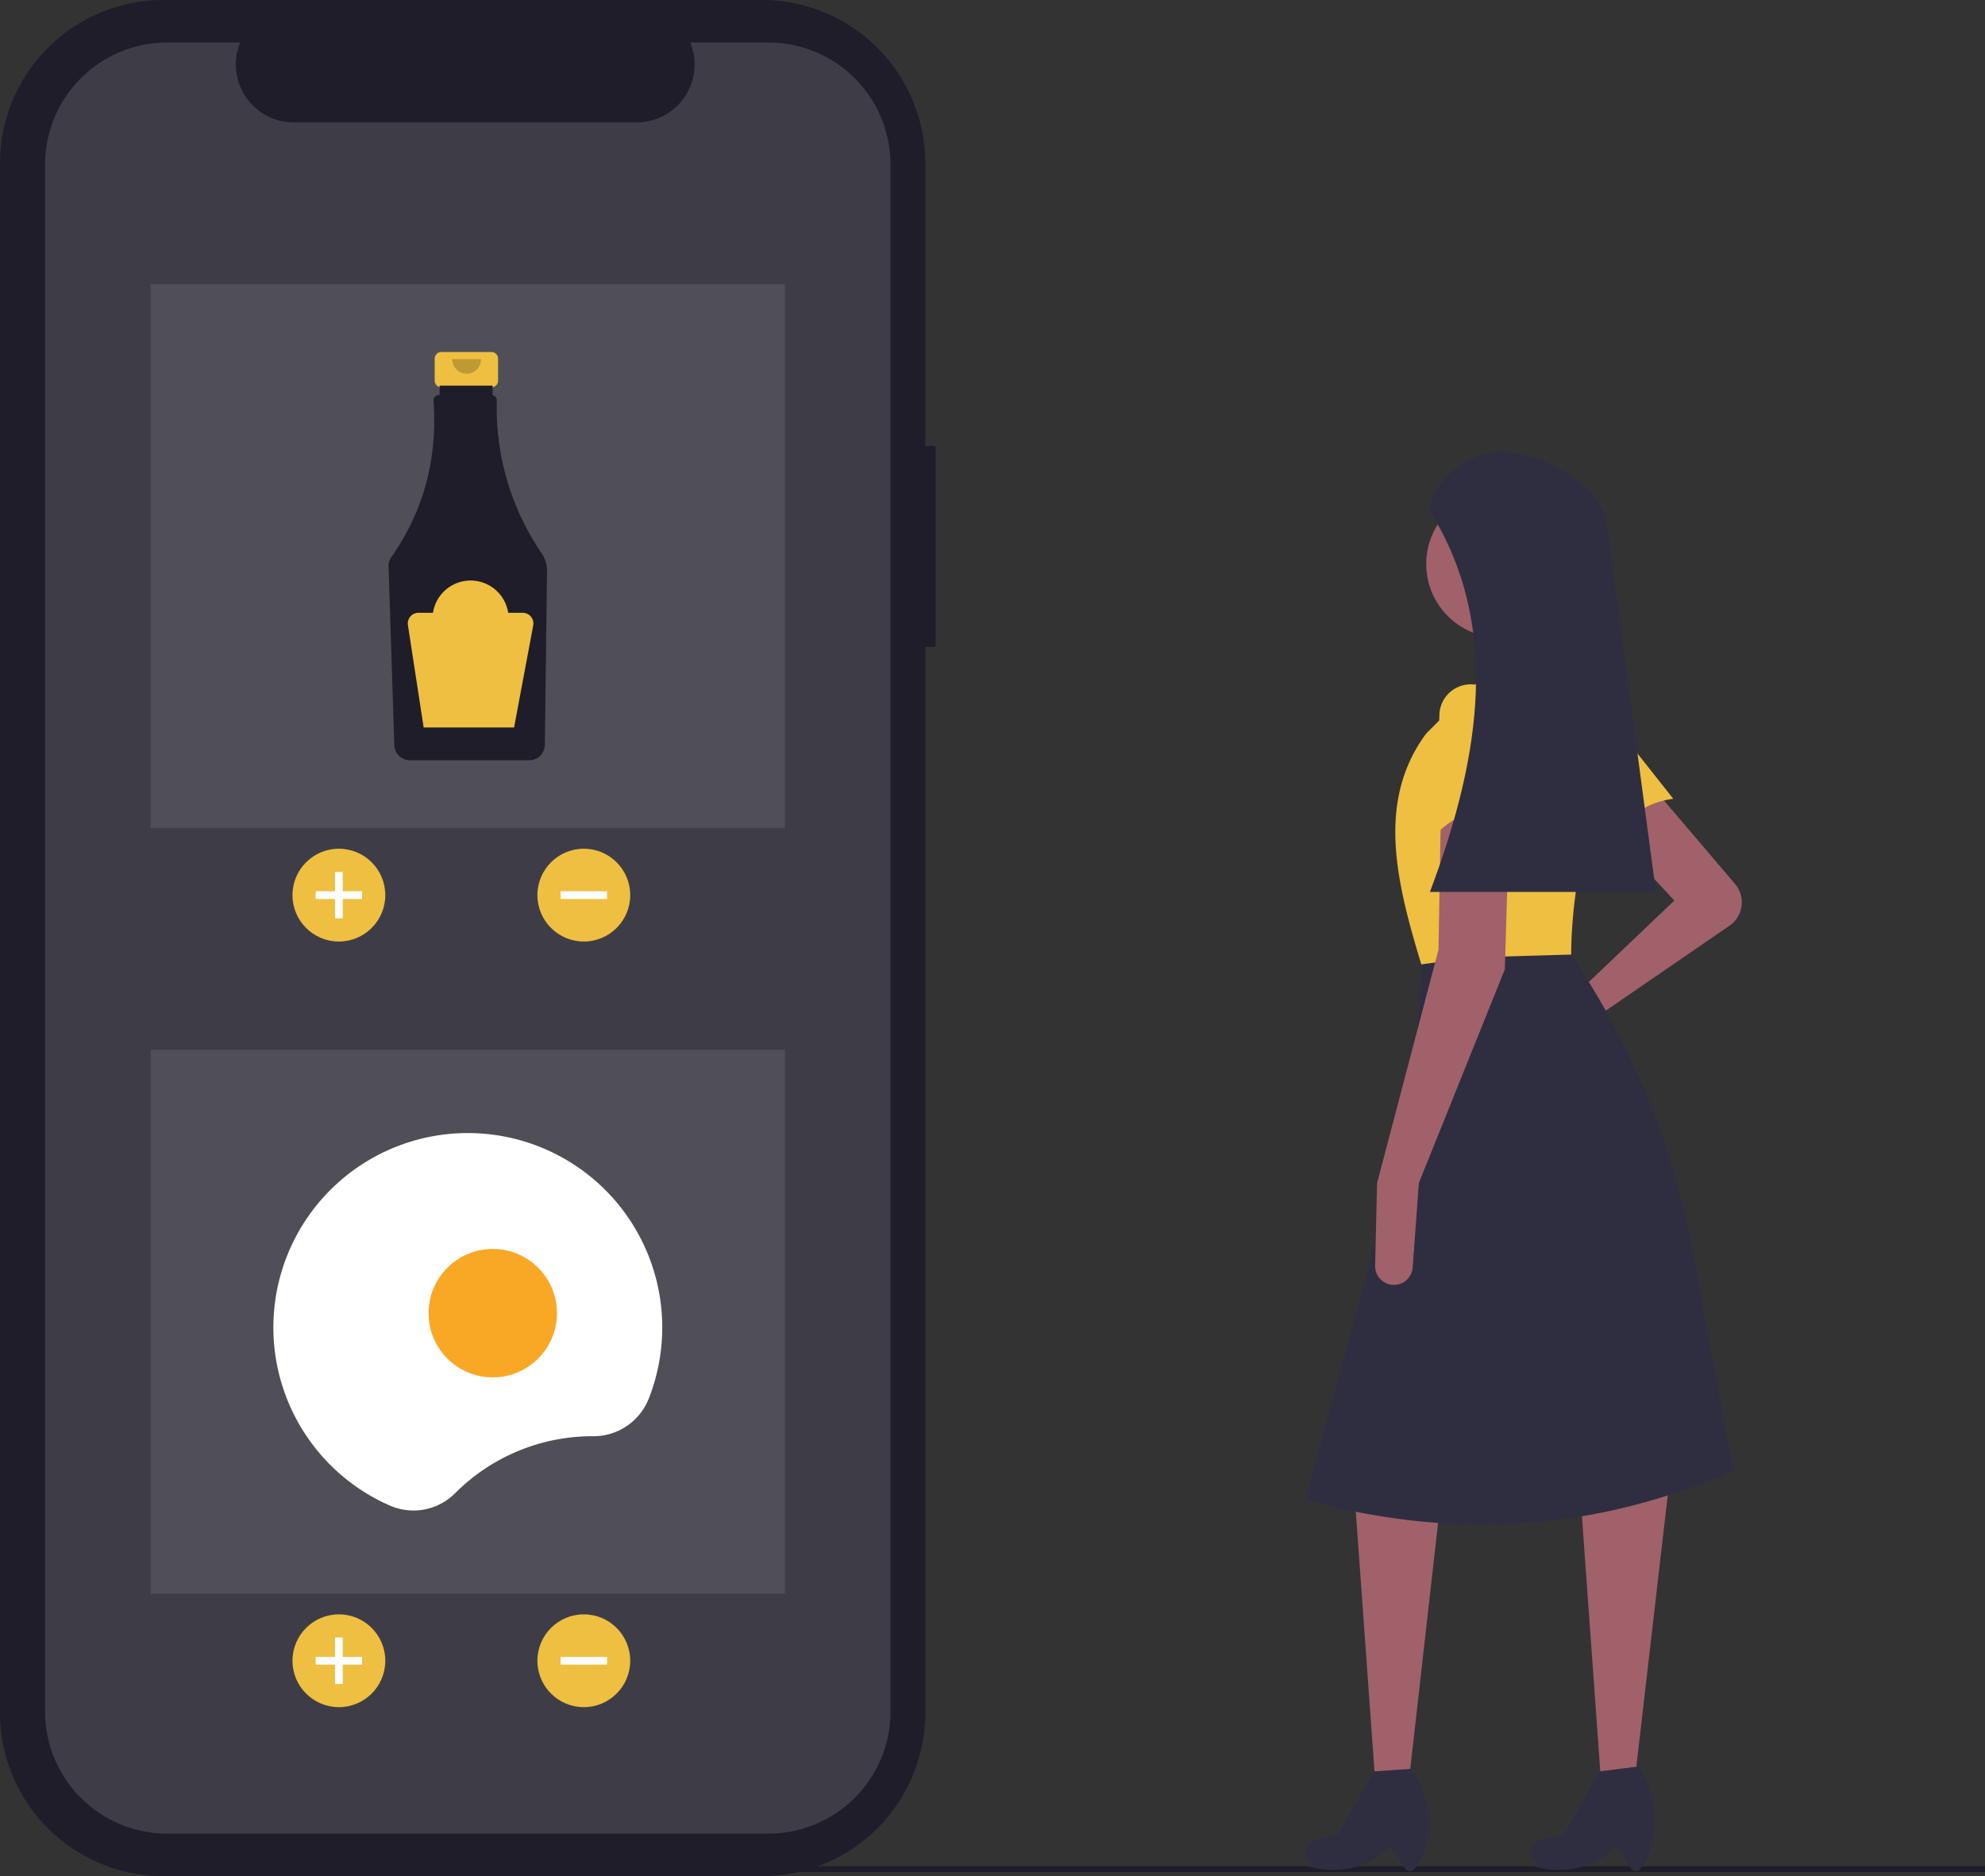 <svg xmlns="http://www.w3.org/2000/svg" data-name="Layer 1" width="769.924" height="727.778"
    viewBox="0 0 769.924 727.778" xmlns:xlink="http://www.w3.org/1999/xlink">
    <rect x="0" y="0" width="769.924" height="727.778" fill="#333333" stroke="none"/>
    <rect x="250.367" y="723.942" width="519.557" height="2.241" fill="#1e1d29" />
    <path
        d="M888,428.993a11.02,11.02,0,0,1-2.155,16.227l-53.77,36.917-23.677,15.785a6.509,6.509,0,0,1-8.649-1.294h0a6.509,6.509,0,0,1,1.769-9.751l22.933-13.316L864.475,435.442l-25.729-27.635,19.059-14.294Z"
        transform="translate(-215.038 -86.111)" fill="#a0616a" />
    <polygon points="546.52 690.482 533.367 690.482 525.555 581.847 558.908 580.894 546.52 690.482" fill="#a0616a" />
    <path
        d="M762.511,811.851c-3.507,1.601-6.445-11.367-9.403-8.46-8.275,8.132-20.946,9.902-31.991,6.352l3.866-.043a5.173,5.173,0,0,1-3.26-6.741h0a5.173,5.173,0,0,1,3.589-3.202l8.8-2.2,13.818-24.3,14.106-.953h0a33.7,33.7,0,0,1,6.233,28.749C766.987,806.278,765.011,810.71,762.511,811.851Z"
        transform="translate(-215.038 -86.111)" fill="#2f2e41" />
    <polygon points="634.096 690.482 620.943 690.482 613.131 581.847 647.437 575.177 634.096 690.482" fill="#a0616a" />
    <path
        d="M850.087,811.851c-3.507,1.601-6.445-11.367-9.403-8.46-8.275,8.132-20.946,9.902-31.991,6.352l3.866-.043a5.173,5.173,0,0,1-3.26-6.741h0a5.173,5.173,0,0,1,3.589-3.202l8.8-2.2,13.818-24.3,15.059-1.906.38.622a38.827,38.827,0,0,1,4.161,31.749C853.852,807.735,852.148,810.911,850.087,811.851Z"
        transform="translate(-215.038 -86.111)" fill="#2f2e41" />
    <path
        d="M864.048,395.97c-12.096,1.683-20.469,8.307-23.88,21.521l-22.233-41.05a12.155,12.155,0,0,1,3.873-15.437h0a12.155,12.155,0,0,1,16.511,2.417Z"
        transform="translate(-215.038 -86.111)" fill="#eebf41" />
    <path
        d="M887.346,656.523C833.288,680.441,777.965,683.384,721.535,667.958c20.606-79.922,44.938-152.188,44.788-211.552l55.27-4.765,8.51,13.491A299.308,299.308,0,0,1,871.175,569.893Z"
        transform="translate(-215.038 -86.111)" fill="#2f2e41" />
    <circle cx="581.779" cy="218.779" r="28.588" fill="#a0616a" />
    <polygon points="613.225 269.284 577.967 271.19 572.249 239.743 600.837 234.979 613.225 269.284" fill="#a0616a" />
    <path
        d="M824.452,456.407l-38.627,1.088-19.502,2.724c-9.573-31.621-17.632-63.17,1.906-89.576L791.099,347.772l34.306-.953.454.26a27.626,27.626,0,0,1,12.657,32.14C830.003,406.883,824.535,433.007,824.452,456.407Z"
        transform="translate(-215.038 -86.111)" fill="#eebf41" />
    <path
        d="M765.37,545.03l-2.396,32.746a7.294,7.294,0,0,1-6.789,6.746h0a7.294,7.294,0,0,1-7.777-7.452l.763-32.041,23.823-90.529.953-55.27,26.682-.953-1.906,63.847Z"
        transform="translate(-215.038 -86.111)" fill="#a0616a" />
    <path
        d="M803.487,403.042c-11.313-4.6-21.878-3.06-31.447,6.671l1.311-46.666a12.155,12.155,0,0,1,11.083-11.422h0a12.155,12.155,0,0,1,13.081,10.36Z"
        transform="translate(-215.038 -86.111)" fill="#eebf41" />
    <path
        d="M857.328,432.107h-87.67c20.452-54.157,27.047-104.539,0-147.705.464-12.965,17.093-24.205,30.007-22.963h0c15.252,1.467,35.747,12.674,38.604,27.728Z"
        transform="translate(-215.038 -86.111)" fill="#2f2e41" />
    <path
        d="M577.928,259.058h-3.999V149.513A63.402,63.402,0,0,0,510.527,86.111H278.44a63.402,63.402,0,0,0-63.402,63.402V750.487A63.402,63.402,0,0,0,278.44,813.889H510.527a63.402,63.402,0,0,0,63.402-63.402V337.034h3.999Z"
        transform="translate(-215.038 -86.111)" fill="#1e1d29" />
    <path
        d="M513.085,102.606h-30.295a22.495,22.495,0,0,1-20.827,30.991H329.003A22.495,22.495,0,0,1,308.176,102.606H279.881a47.348,47.348,0,0,0-47.348,47.348V750.046a47.348,47.348,0,0,0,47.348,47.348H513.085a47.348,47.348,0,0,0,47.348-47.348V149.954A47.348,47.348,0,0,0,513.085,102.606Z"
        transform="translate(-215.038 -86.111)" fill="rgba(255,255,255,0.142)" />
    <rect x="58.445" y="110.234" width="246" height="211" fill="rgba(131,131,131,0.27)" />
    <circle cx="131.445" cy="347.234" r="18" fill="#eebf41" />
    <polygon
        points="140.445 345.734 132.945 345.734 132.945 338.234 129.945 338.234 129.945 345.734 122.445 345.734 122.445 348.734 129.945 348.734 129.945 356.234 132.945 356.234 132.945 348.734 140.445 348.734 140.445 345.734"
        fill="#fff" />
    <circle cx="226.445" cy="347.234" r="18" fill="#eebf41" />
    <rect x="439.983" y="424.345" width="3" height="18" transform="translate(659.789 -94.249) rotate(90)"
        fill="#fff" />
    <path
        d="M405.658,222.66H386.217a2.577,2.577,0,0,0-2.577,2.577v8.533a2.577,2.577,0,0,0,2.577,2.577H389.439v12.785h12.997V236.347h3.222a2.577,2.577,0,0,0,2.577-2.577v-8.533A2.577,2.577,0,0,0,405.658,222.66Z"
        transform="translate(-215.038 -86.111)" fill="#eebf41" />
    <path
        d="M425.129,300.752a99.945,99.945,0,0,1-17.387-59.256,2.108,2.108,0,0,0-1.645-2.103v-3.687H385.565v3.636h-.283a2.107,2.107,0,0,0-2.104,2.109q0.0.077.006.153,2.426,33.821-16.386,60.66a5.806,5.806,0,0,0-1.051,3.518l2.245,69.445a6.012,6.012,0,0,0,5.96,5.802h46.439a6.014,6.014,0,0,0,5.964-5.904l.865-67.425A12.168,12.168,0,0,0,425.129,300.752Z"
        transform="translate(-215.038 -86.111)" fill="#1e1d29" />
    <path d="M401.605,225.44a5.561,5.561,0,1,1-11.121,0" transform="translate(-215.038 -86.111)"
        opacity="0.2" style="isolation:isolate" />
    <path
        d="M417.778,323.82h-5.623a14.759,14.759,0,0,0-29.174,0h-5.624a4.15,4.15,0,0,0-4.102,4.781l6.108,39.704H414.437l7.419-39.57a4.15,4.15,0,0,0-4.079-4.915Z"
        transform="translate(-215.038 -86.111)" fill="#eebf41" />
    <rect x="58.445" y="407.234" width="246" height="211" fill="rgba(131,131,131,0.27)" />
    <circle cx="131.445" cy="644.234" r="18" fill="#eebf41" />
    <polygon
        points="140.445 642.734 132.945 642.734 132.945 635.234 129.945 635.234 129.945 642.734 122.445 642.734 122.445 645.734 129.945 645.734 129.945 653.234 132.945 653.234 132.945 645.734 140.445 645.734 140.445 642.734"
        fill="#fff" />
    <circle cx="226.445" cy="644.234" r="18" fill="#eebf41" />
    <rect x="439.983" y="721.345" width="3" height="18" transform="translate(956.789 202.751) rotate(90)"
        fill="#fff" />
    <path
        d="M444.911,643.242l.136 0a23.04,23.04,0,0,0,21.573-14.45A75.416,75.416,0,1,0,366.154,670.102a22.843,22.843,0,0,0,25.37-4.704A75.167,75.167,0,0,1,444.911,643.242Z"
        transform="translate(-215.038 -86.111)" fill="#fff" />
    <circle cx="191.13" cy="509.395" r="24.906" fill="#f9a825" />
</svg>